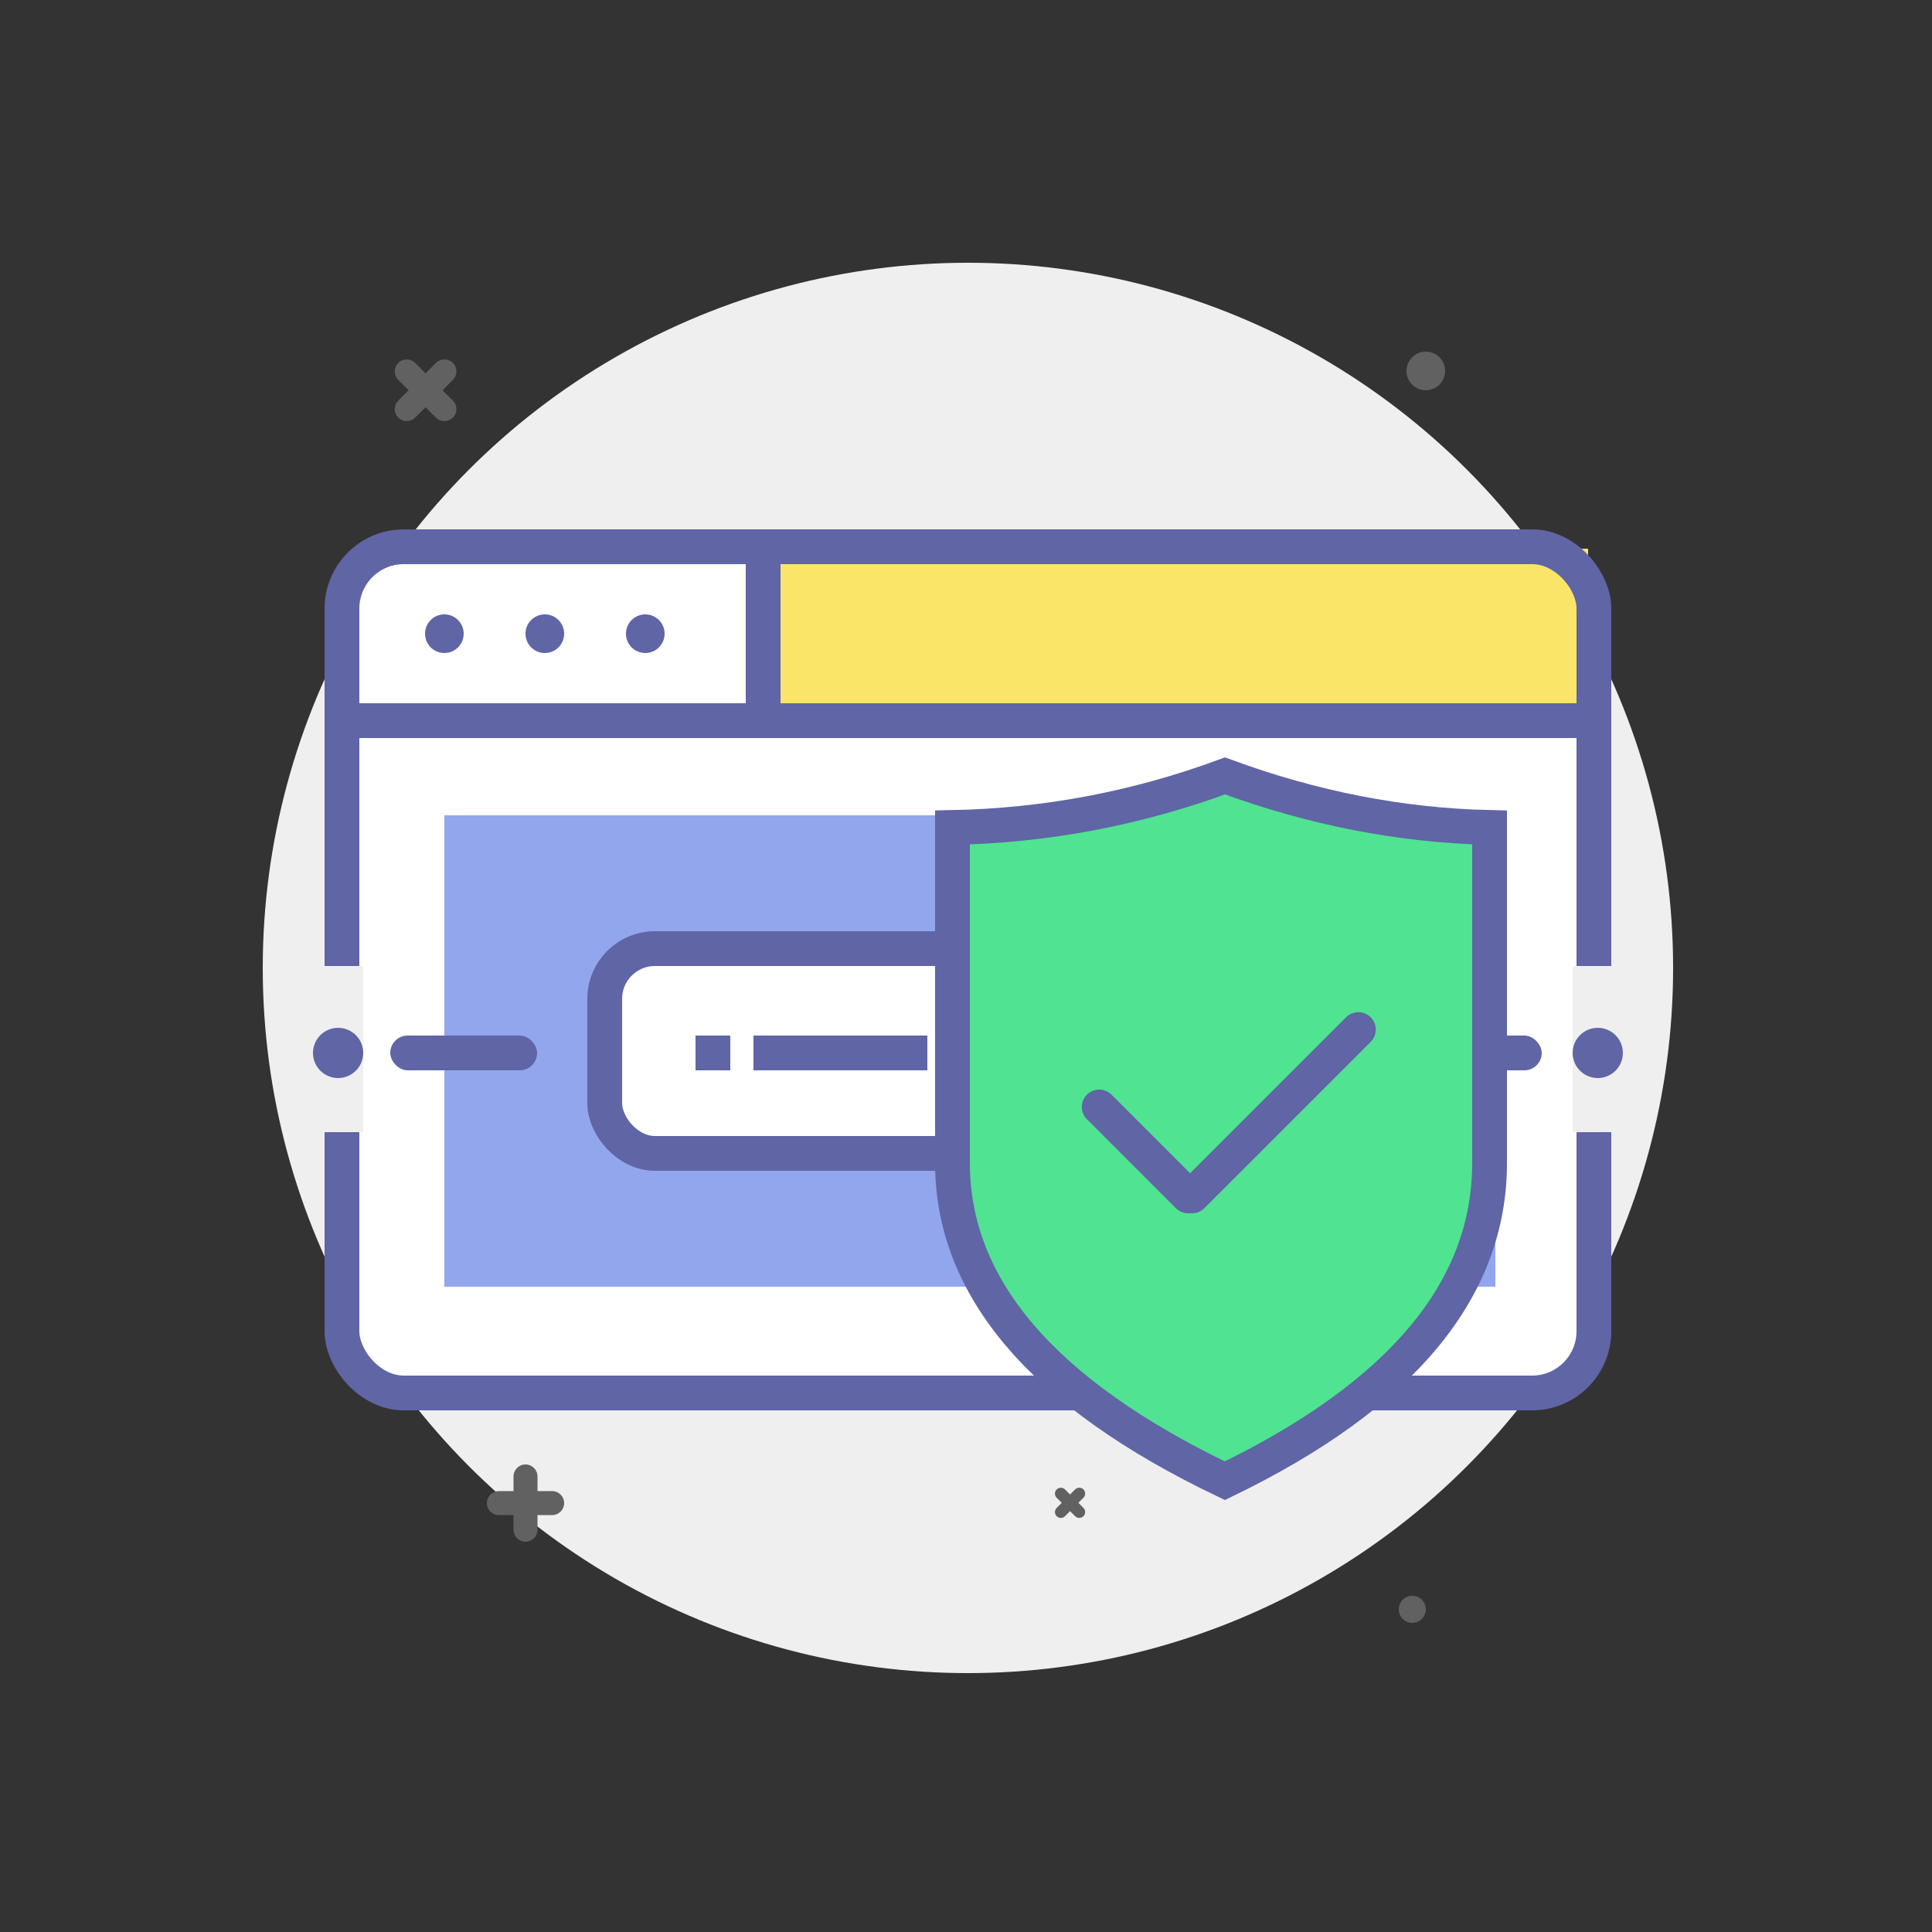 <?xml version="1.0" encoding="UTF-8"?>
<svg width="500px" height="500px" viewBox="0 0 500 500" version="1.1" xmlns="http://www.w3.org/2000/svg" xmlns:xlink="http://www.w3.org/1999/xlink">
    <rect x="0" y="0" width="500" height="500" fill="#333333" stroke="none"/>
    <!-- Generator: Sketch 50.2 (55047) - http://www.bohemiancoding.com/sketch -->
    <title>HighlightR</title>
    <desc>Created with Sketch.</desc>
    <defs></defs>
    <g id="HighlightR" stroke="none" stroke-width="1" fill="none" fill-rule="evenodd">
        <circle id="Oval-12" fill="#EFEFEF" cx="250.5" cy="250.5" r="182.5"></circle>
        <rect id="Rectangle-Copy" fill="#FFFFFF" x="93" y="144" width="318" height="213"></rect>
        <rect id="Rectangle" fill="#FAE568" x="198" y="142" width="213" height="43"></rect>
        <path d="M132.897,385.897 L132.897,382.103 C132.897,380.389 134.286,379 136,379 C137.714,379 139.103,380.389 139.103,382.103 L139.103,385.897 L142.897,385.897 C144.611,385.897 146,387.286 146,389 C146,390.714 144.611,392.103 142.897,392.103 L139.103,392.103 L139.103,395.897 C139.103,397.611 137.714,399 136,399 C134.286,399 132.897,397.611 132.897,395.897 L132.897,392.103 L129.103,392.103 C127.389,392.103 126,390.714 126,389 C126,387.286 127.389,385.897 129.103,385.897 L132.897,385.897 Z" id="Combined-Shape" fill="#616161"></path>
        <path d="M107.039,97.897 L107.039,94.103 C107.039,92.389 108.428,91 110.142,91 C111.856,91 113.246,92.389 113.246,94.103 L113.246,97.897 L117.039,97.897 C118.753,97.897 120.142,99.286 120.142,101 C120.142,102.714 118.753,104.103 117.039,104.103 L113.246,104.103 L113.246,107.897 C113.246,109.611 111.856,111 110.142,111 C108.428,111 107.039,109.611 107.039,107.897 L107.039,104.103 L103.246,104.103 C101.532,104.103 100.142,102.714 100.142,101 C100.142,99.286 101.532,97.897 103.246,97.897 L107.039,97.897 Z" id="Combined-Shape-Copy" fill="#616161" transform="translate(110.142, 101) rotate(45) translate(-110.142, -101) "></path>
        <path d="M275.408,387.408 L275.408,385.55 C275.408,384.71 276.089,384.029 276.929,384.029 C277.769,384.029 278.449,384.71 278.449,385.55 L278.449,387.408 L280.308,387.408 C281.148,387.408 281.828,388.089 281.828,388.929 C281.828,389.769 281.148,390.449 280.308,390.449 L278.449,390.449 L278.449,392.308 C278.449,393.148 277.769,393.828 276.929,393.828 C276.089,393.828 275.408,393.148 275.408,392.308 L275.408,390.449 L273.55,390.449 C272.71,390.449 272.029,389.769 272.029,388.929 C272.029,388.089 272.71,387.408 273.55,387.408 L275.408,387.408 Z" id="Combined-Shape-Copy-2" fill="#616161" transform="translate(276.929, 388.929) rotate(45) translate(-276.929, -388.929) "></path>
        <circle id="Oval-13-Copy-3" fill="#616161" cx="369" cy="96" r="5"></circle>
        <circle id="Oval-13-Copy-4" fill="#616161" cx="365.5" cy="416.5" r="3.5"></circle>
        <rect id="Rectangle-33" stroke="#5F65A5" stroke-width="9" x="88.5" y="141.5" width="324" height="219" rx="16"></rect>
        <path d="M91.5,186.5 L410.514,186.5" id="Line" stroke="#5F65A5" stroke-width="9" stroke-linecap="square"></path>
        <path d="M197.5,149.5 L197.5,185.5" id="Line-Copy" stroke="#5F65A5" stroke-width="9" stroke-linecap="square"></path>
        <rect id="Rectangle-2" fill="#EFEFEF" x="77" y="250" width="17" height="43"></rect>
        <rect id="Rectangle-2-Copy" fill="#EFEFEF" x="407" y="250" width="17" height="43"></rect>
        <circle id="Oval-17" fill="#5F65A5" cx="115" cy="164" r="5"></circle>
        <circle id="Oval-17-Copy-4" fill="#5F65A5" cx="87.5" cy="272.5" r="6.5"></circle>
        <circle id="Oval-17-Copy-5" fill="#5F65A5" cx="413.5" cy="272.5" r="6.5"></circle>
        <circle id="Oval-17-Copy" fill="#5F65A5" cx="141" cy="164" r="5"></circle>
        <circle id="Oval-17-Copy-2" fill="#5F65A5" cx="167" cy="164" r="5"></circle>
        <rect id="Rectangle-34" fill="#92A6ED" x="115" y="211" width="272" height="122"></rect>
        <rect id="Rectangle-34-Copy" stroke="#5F65A5" stroke-width="9" fill="#FFFFFF" x="156.5" y="245.5" width="189" height="53" rx="13"></rect>
        <rect id="Rectangle-35" fill="#5F65A5" x="180" y="268" width="9" height="9"></rect>
        <rect id="Rectangle-35-Copy" fill="#5F65A5" x="195" y="268" width="45" height="9"></rect>
        <rect id="Rectangle-35-Copy-2" fill="#5F65A5" x="101" y="268" width="38" height="9" rx="4.5"></rect>
        <rect id="Rectangle-35-Copy-3" fill="#5F65A5" x="361" y="268" width="38" height="9" rx="4.5"></rect>
        <circle id="Oval-17-Copy-3" fill="#000000" cx="312.5" cy="272.5" r="7.5"></circle>
        <path d="M246.5,214.157 L246.5,300.96 C246.5,333.172 269.702,360.587 316.99,383.211 C362.949,360.972 385.5,333.595 385.5,301.009 L385.5,214.152 C362.598,213.636 339.765,209.183 317.02,200.803 C294.24,209.215 270.727,213.667 246.5,214.157 Z" id="Rectangle-36" stroke="#5F65A5" stroke-width="9" fill="#50E391"></path>
        <path d="M284.478,286.478 L307.5,309.5" id="Line-2" stroke="#5F65A5" stroke-width="9" stroke-linecap="round"></path>
        <path d="M308.5,309.5 L351.546,266.454" id="Line-2-Copy" stroke="#5F65A5" stroke-width="9" stroke-linecap="round"></path>
    </g>
</svg>